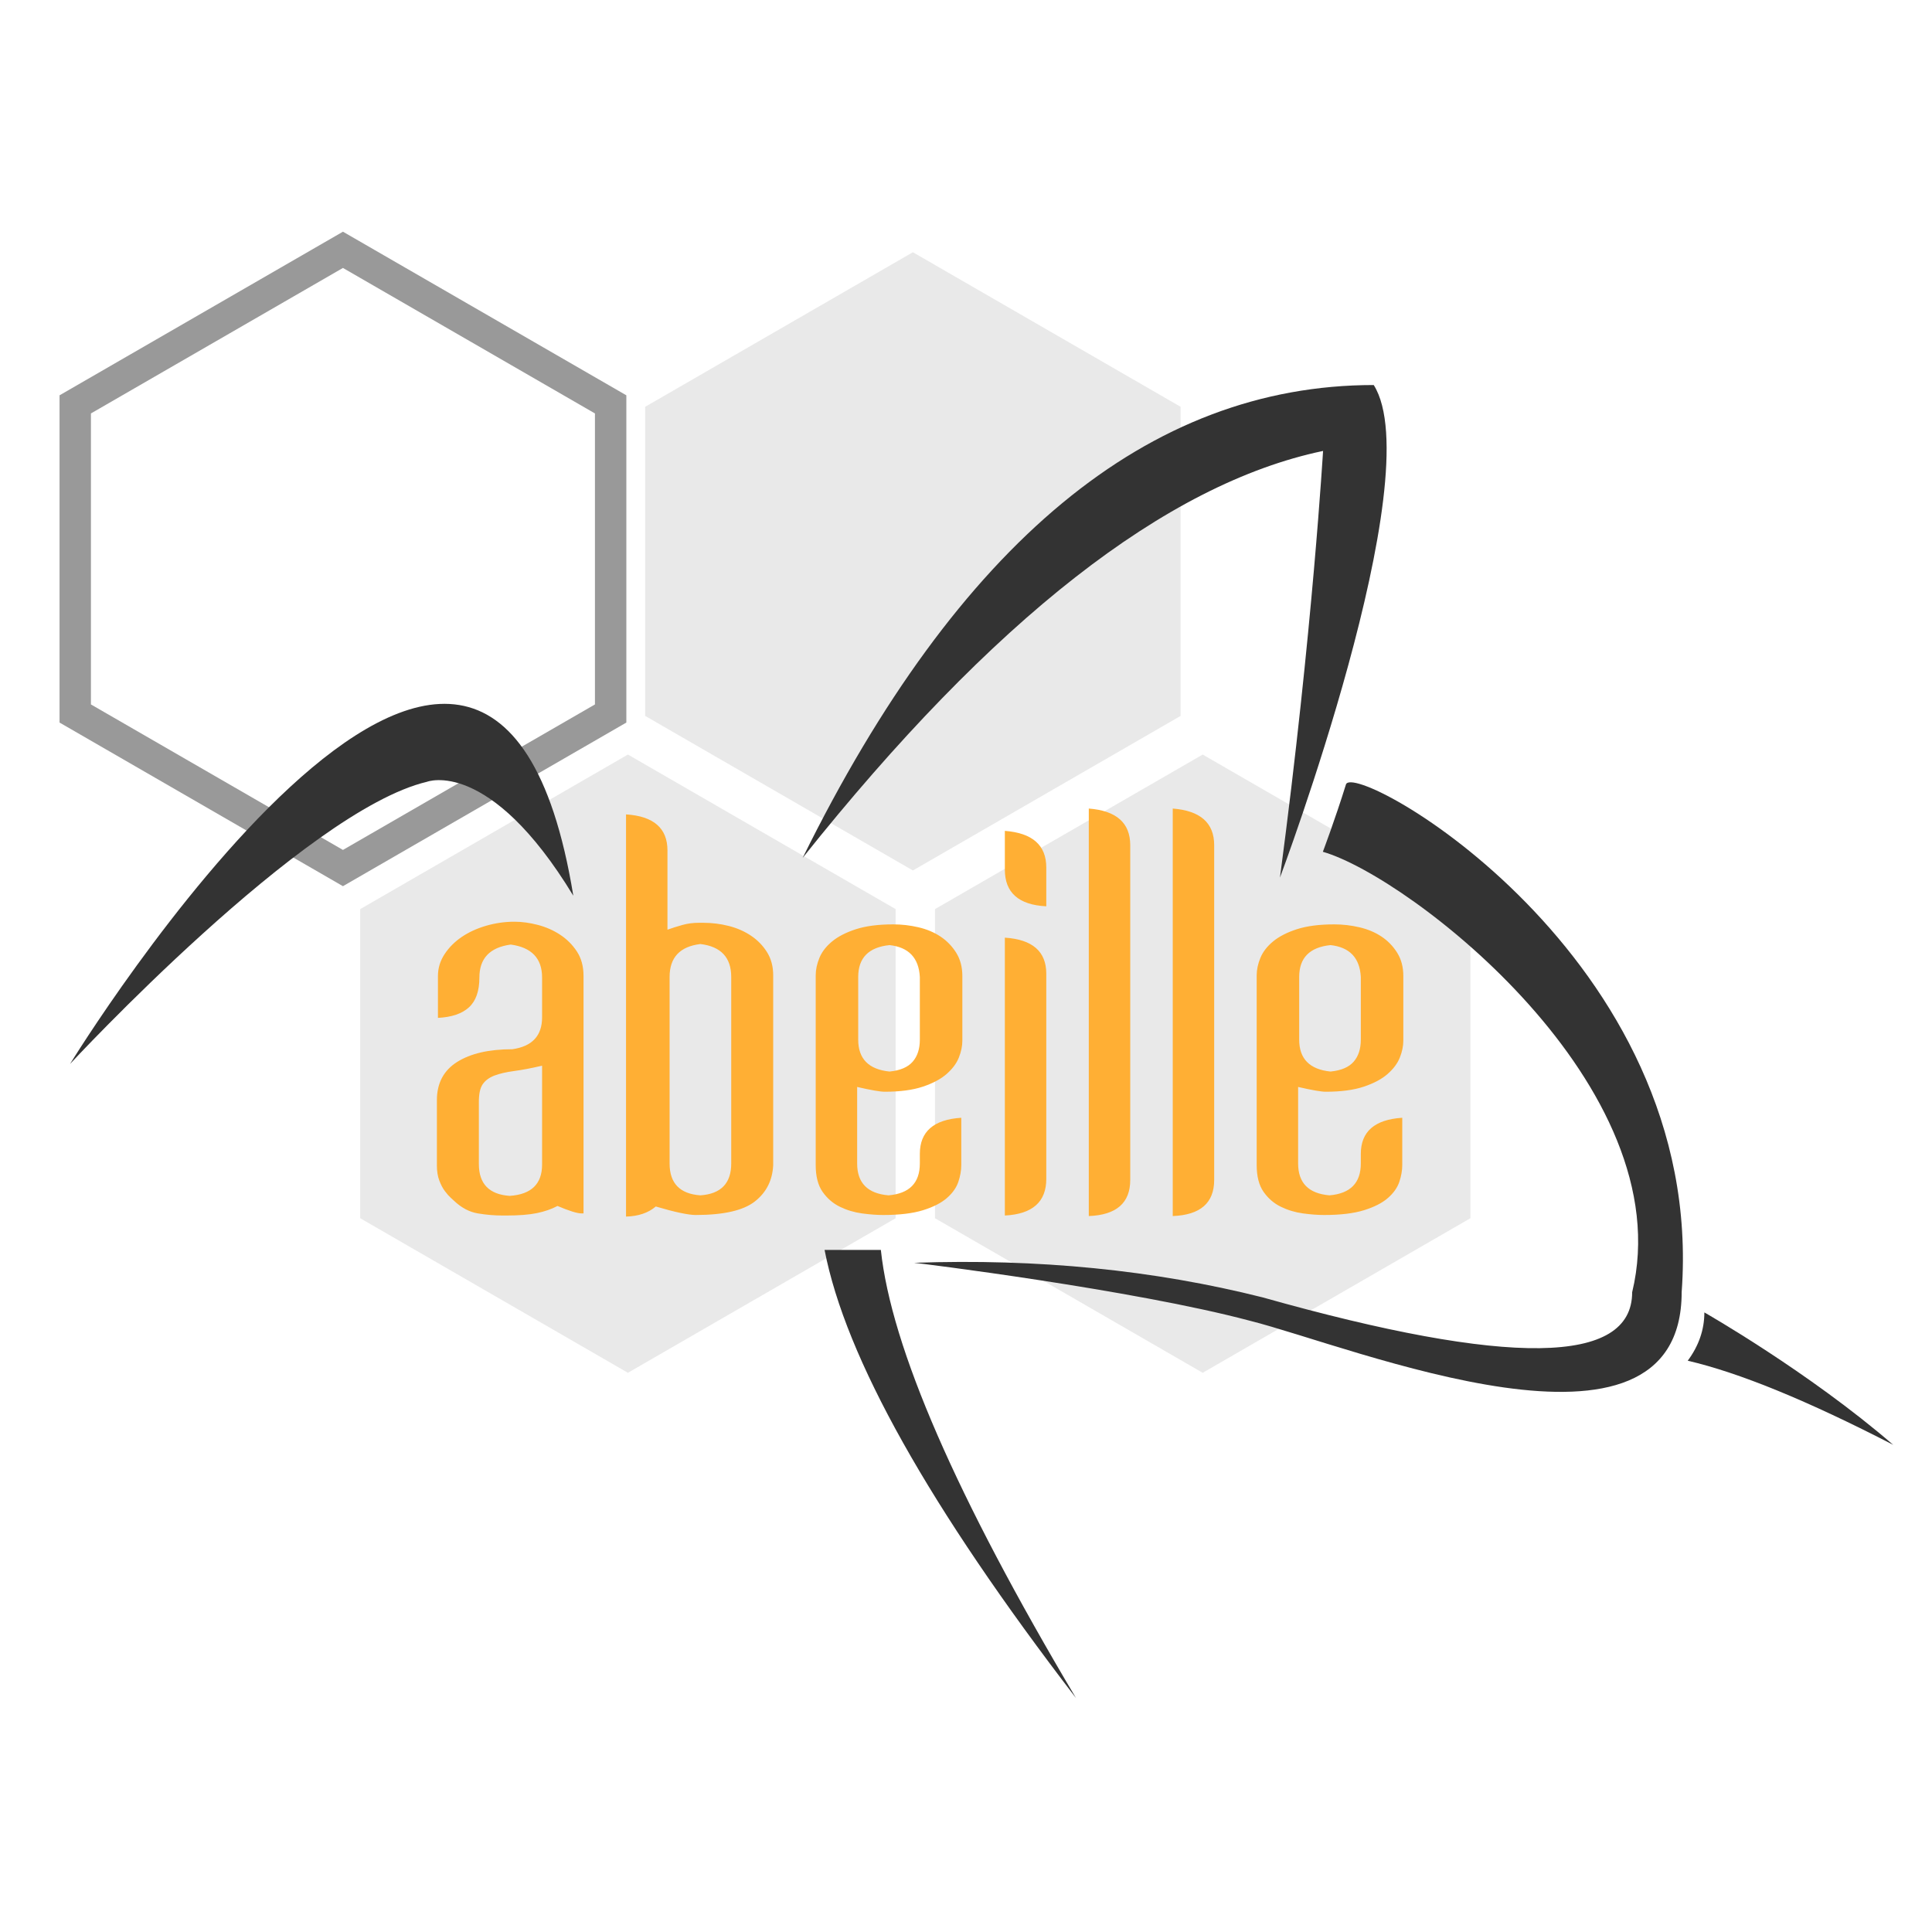 <?xml version="1.0" ?>
<svg xmlns="http://www.w3.org/2000/svg" viewBox="0 0 800 800" version="1.2" baseProfile="tiny-ps">
	<title>bimi-svg-tiny-12-ps</title>
	<g id="layer1">
		<g fill="none" fill-rule="evenodd" id="g24" transform="translate(14.006,95.444)">
			<g transform="translate(0,8)" id="g22">
				<polygon points="356.85,273 356.85,401 246,465 135.15,401 135.15,273 246,209 " fill="#aaaaaa" fill-opacity="0.25" id="polygon2"/>
				<polygon points="594.85,273 594.85,401 484,465 373.15,401 373.15,273 484,209 " fill="#aaaaaa" fill-opacity="0.25" id="polygon4"/>
				<polygon points="474.85,65 474.85,193 364,257 253.15,193 253.15,65 364,1 " fill="#aaaaaa" fill-opacity="0.25" id="polygon6"/>
				<polygon points="238.85,64 238.85,192 128,256 17.149,192 17.149,64 128,0 " stroke="#000000" stroke-opacity="0.4" stroke-width="13" id="polygon8"/>
				<path d="m 227.62,399 h -0.88 c -1.76,0 -5.06,-1.027 -9.9,-3.08 -2.493,1.32 -5.353,2.31 -8.58,2.97 -3.227,0.66 -7.48,0.99 -12.76,0.99 h -1.32 c -3.373,0 -6.82,-0.293 -10.34,-0.88 -3.52,-0.587 -6.82,-2.347 -9.9,-5.28 -0.147,-0.147 -0.587,-0.55 -1.32,-1.21 -0.733,-0.66 -1.54,-1.577 -2.42,-2.75 -0.88,-1.173 -1.65,-2.64 -2.31,-4.4 -0.66,-1.76 -0.99,-3.813 -0.99,-6.16 v -27.06 c 0,-7.04 2.787,-12.32 8.36,-15.84 5.573,-3.52 13.2,-5.28 22.88,-5.28 8.213,-1.173 12.32,-5.573 12.32,-13.2 v -16.5 c 0,-7.92 -4.327,-12.467 -12.98,-13.64 -8.653,1.173 -12.98,5.72 -12.98,13.64 0,5.573 -1.43,9.68 -4.29,12.32 -2.86,2.64 -7.15,4.107 -12.87,4.4 v -17.38 c 0,-3.227 0.917,-6.233 2.75,-9.02 1.833,-2.787 4.217,-5.17 7.15,-7.15 2.933,-1.98 6.307,-3.52 10.12,-4.62 3.813,-1.1 7.7,-1.65 11.66,-1.65 3.08,0 6.307,0.44 9.68,1.32 3.373,0.88 6.453,2.237 9.24,4.07 2.787,1.833 5.097,4.143 6.93,6.93 1.833,2.787 2.75,6.16 2.75,10.12 z m -17.16,-20.24 v -40.92 c -4.4,1.027 -8.25,1.76 -11.55,2.2 -3.3,0.44 -6.013,1.063 -8.14,1.87 -2.127,0.807 -3.74,1.98 -4.84,3.52 -1.1,1.54 -1.65,3.997 -1.65,7.37 v 25.74 c 0,8.213 4.253,12.613 12.76,13.2 8.947,-0.587 13.42,-4.913 13.42,-12.98 z m 95.7,0.22 c -0.293,6.307 -2.823,11.33 -7.59,15.07 -4.767,3.74 -12.943,5.61 -24.53,5.61 -1.467,0 -3.593,-0.293 -6.38,-0.88 -2.787,-0.587 -6.16,-1.467 -10.12,-2.64 -3.08,2.64 -7.187,4.033 -12.32,4.18 V 233.78 c 11.44,0.733 17.16,5.72 17.16,14.96 v 32.78 c 2.053,-0.733 4.143,-1.393 6.27,-1.98 2.127,-0.587 4.363,-0.88 6.71,-0.88 h 1.76 c 3.667,0 7.223,0.44 10.67,1.32 3.447,0.88 6.527,2.237 9.24,4.07 2.713,1.833 4.913,4.107 6.6,6.82 1.687,2.713 2.53,5.903 2.53,9.57 z m -17.38,-0.66 V 301.1 c 0,-8.067 -4.253,-12.613 -12.76,-13.64 -8.507,1.027 -12.76,5.573 -12.76,13.64 v 77.22 c 0,8.213 4.253,12.613 12.76,13.2 8.507,-0.587 12.76,-4.987 12.76,-13.2 z m 95.7,-50.82 c 0,2.2 -0.477,4.51 -1.43,6.93 -0.953,2.42 -2.64,4.693 -5.06,6.82 -2.42,2.127 -5.72,3.887 -9.9,5.28 -4.18,1.393 -9.423,2.09 -15.73,2.09 -1.907,0 -5.72,-0.66 -11.44,-1.98 v 31.68 c 0,8.067 4.327,12.467 12.98,13.2 8.653,-0.733 12.98,-5.133 12.98,-13.2 v -3.96 c 0,-9.24 5.72,-14.227 17.16,-14.96 v 19.58 c 0,2.2 -0.403,4.51 -1.21,6.93 -0.807,2.42 -2.383,4.657 -4.73,6.71 -2.347,2.053 -5.647,3.74 -9.9,5.06 -4.253,1.32 -9.753,1.98 -16.5,1.98 -2.64,0 -5.573,-0.22 -8.8,-0.66 -3.227,-0.44 -6.27,-1.357 -9.13,-2.75 -2.86,-1.393 -5.243,-3.447 -7.15,-6.16 -1.907,-2.713 -2.86,-6.417 -2.86,-11.11 v -78.54 c 0,-2.347 0.513,-4.767 1.54,-7.26 1.027,-2.493 2.787,-4.767 5.28,-6.82 2.493,-2.053 5.793,-3.74 9.9,-5.06 4.107,-1.32 9.24,-1.98 15.4,-1.98 3.52,0 7.003,0.403 10.45,1.21 3.447,0.807 6.49,2.09 9.13,3.85 2.64,1.76 4.803,3.997 6.49,6.71 1.687,2.713 2.53,5.903 2.53,9.57 z m -17.6,-0.44 V 301.1 c -0.44,-7.92 -4.62,-12.32 -12.54,-13.2 -8.653,0.88 -12.98,5.28 -12.98,13.2 v 25.96 c 0,7.92 4.327,12.32 12.98,13.2 4.4,-0.44 7.59,-1.797 9.57,-4.07 1.98,-2.273 2.97,-5.317 2.97,-9.13 z m 52.36,57.64 c 0,9.533 -5.72,14.593 -17.16,15.18 V 284.82 c 11.44,0.733 17.16,5.72 17.16,14.96 z m 0,-112.86 c -11.44,-0.587 -17.16,-5.647 -17.16,-15.18 V 240.6 c 11.44,0.88 17.16,5.94 17.16,15.18 z M 454,385.14 c 0,9.533 -5.72,14.52 -17.16,14.96 V 231.36 c 11.44,0.88 17.16,5.94 17.16,15.18 z m 34.76,0 c 0,9.533 -5.72,14.52 -17.16,14.96 V 231.36 c 11.44,0.88 17.16,5.94 17.16,15.18 z m 78.32,-57.64 c 0,2.2 -0.477,4.51 -1.43,6.93 -0.953,2.42 -2.64,4.693 -5.06,6.82 -2.42,2.127 -5.72,3.887 -9.9,5.28 -4.18,1.393 -9.423,2.09 -15.73,2.09 -1.907,0 -5.72,-0.66 -11.44,-1.98 v 31.68 c 0,8.067 4.327,12.467 12.98,13.2 8.653,-0.733 12.98,-5.133 12.98,-13.2 v -3.96 c 0,-9.24 5.72,-14.227 17.16,-14.96 v 19.58 c 0,2.2 -0.403,4.51 -1.21,6.93 -0.807,2.42 -2.383,4.657 -4.73,6.71 -2.347,2.053 -5.647,3.74 -9.9,5.06 -4.253,1.32 -9.753,1.98 -16.5,1.98 -2.64,0 -5.573,-0.22 -8.8,-0.66 -3.227,-0.44 -6.27,-1.357 -9.13,-2.75 -2.86,-1.393 -5.243,-3.447 -7.15,-6.16 -1.907,-2.713 -2.86,-6.417 -2.86,-11.11 v -78.54 c 0,-2.347 0.513,-4.767 1.54,-7.26 1.027,-2.493 2.787,-4.767 5.28,-6.82 2.493,-2.053 5.793,-3.74 9.9,-5.06 4.107,-1.32 9.24,-1.98 15.4,-1.98 3.52,0 7.003,0.403 10.45,1.21 3.447,0.807 6.49,2.09 9.13,3.85 2.64,1.76 4.803,3.997 6.49,6.71 1.687,2.713 2.53,5.903 2.53,9.57 z m -17.6,-0.44 V 301.1 c -0.44,-7.92 -4.62,-12.32 -12.54,-13.2 -8.653,0.88 -12.98,5.28 -12.98,13.2 v 25.96 c 0,7.92 4.327,12.32 12.98,13.2 4.4,-0.44 7.59,-1.797 9.57,-4.07 1.98,-2.273 2.97,-5.317 2.97,-9.13 z" fill="#ffaf34" fill-rule="nonzero" id="path10"/>
				<path d="m 15,337.12 c 0,0 173.58,-282.65 208.39,-69.668 C 188.574,210.151 162.785,220.28 162.785,220.28 112.273,232.225 14.995,337.12 14.995,337.12 Z" fill="#333333" id="path12"/>
				<path d="m 327.43,414.12 h 23.305 c 4.3,40.336 31.238,102.2 80.816,185.58 C 370.77,520.583 336.063,458.72 327.431,414.12 Z" fill="#333333" id="path14"/>
				<path d="M 318.37,251.76 C 382.789,121.24 461.61,55.99 554.83,55.99 578.455,93.51 515.998,259.95 515.998,259.95 529.674,156.83 533.857,82.28 533.857,83.28 468.876,96.878 397.047,153.04 318.367,251.77 Z" fill="#333333" id="path16"/>
				<path d="m 533.76,249.27 c 0,0 5.066,-13.414 9.555,-27.855 3.137,-10.625 149.3,70.871 139.02,210.18 0,78.875 -136.45,22.473 -178.76,11.863 -48.281,-12.867 -138.08,-24 -139.08,-24 51.197,-1.797 99.309,2.977 144.34,14.32 102,28.74 153,28.033 153,-2.121 20.508,-84.962 -91.852,-171.94 -128.06,-182.39 z" fill="#333333" id="path18"/>
				<path d="m 684.85,460 c 4.59,-6.198 6.884,-12.865 6.884,-20 0,0 43.09,24.52 78.199,54.836 -35.419,-18.279 -63.78,-29.891 -85.084,-34.836 z" fill="#333333" id="path20"/>
			</g>
		</g>
	</g>
</svg>